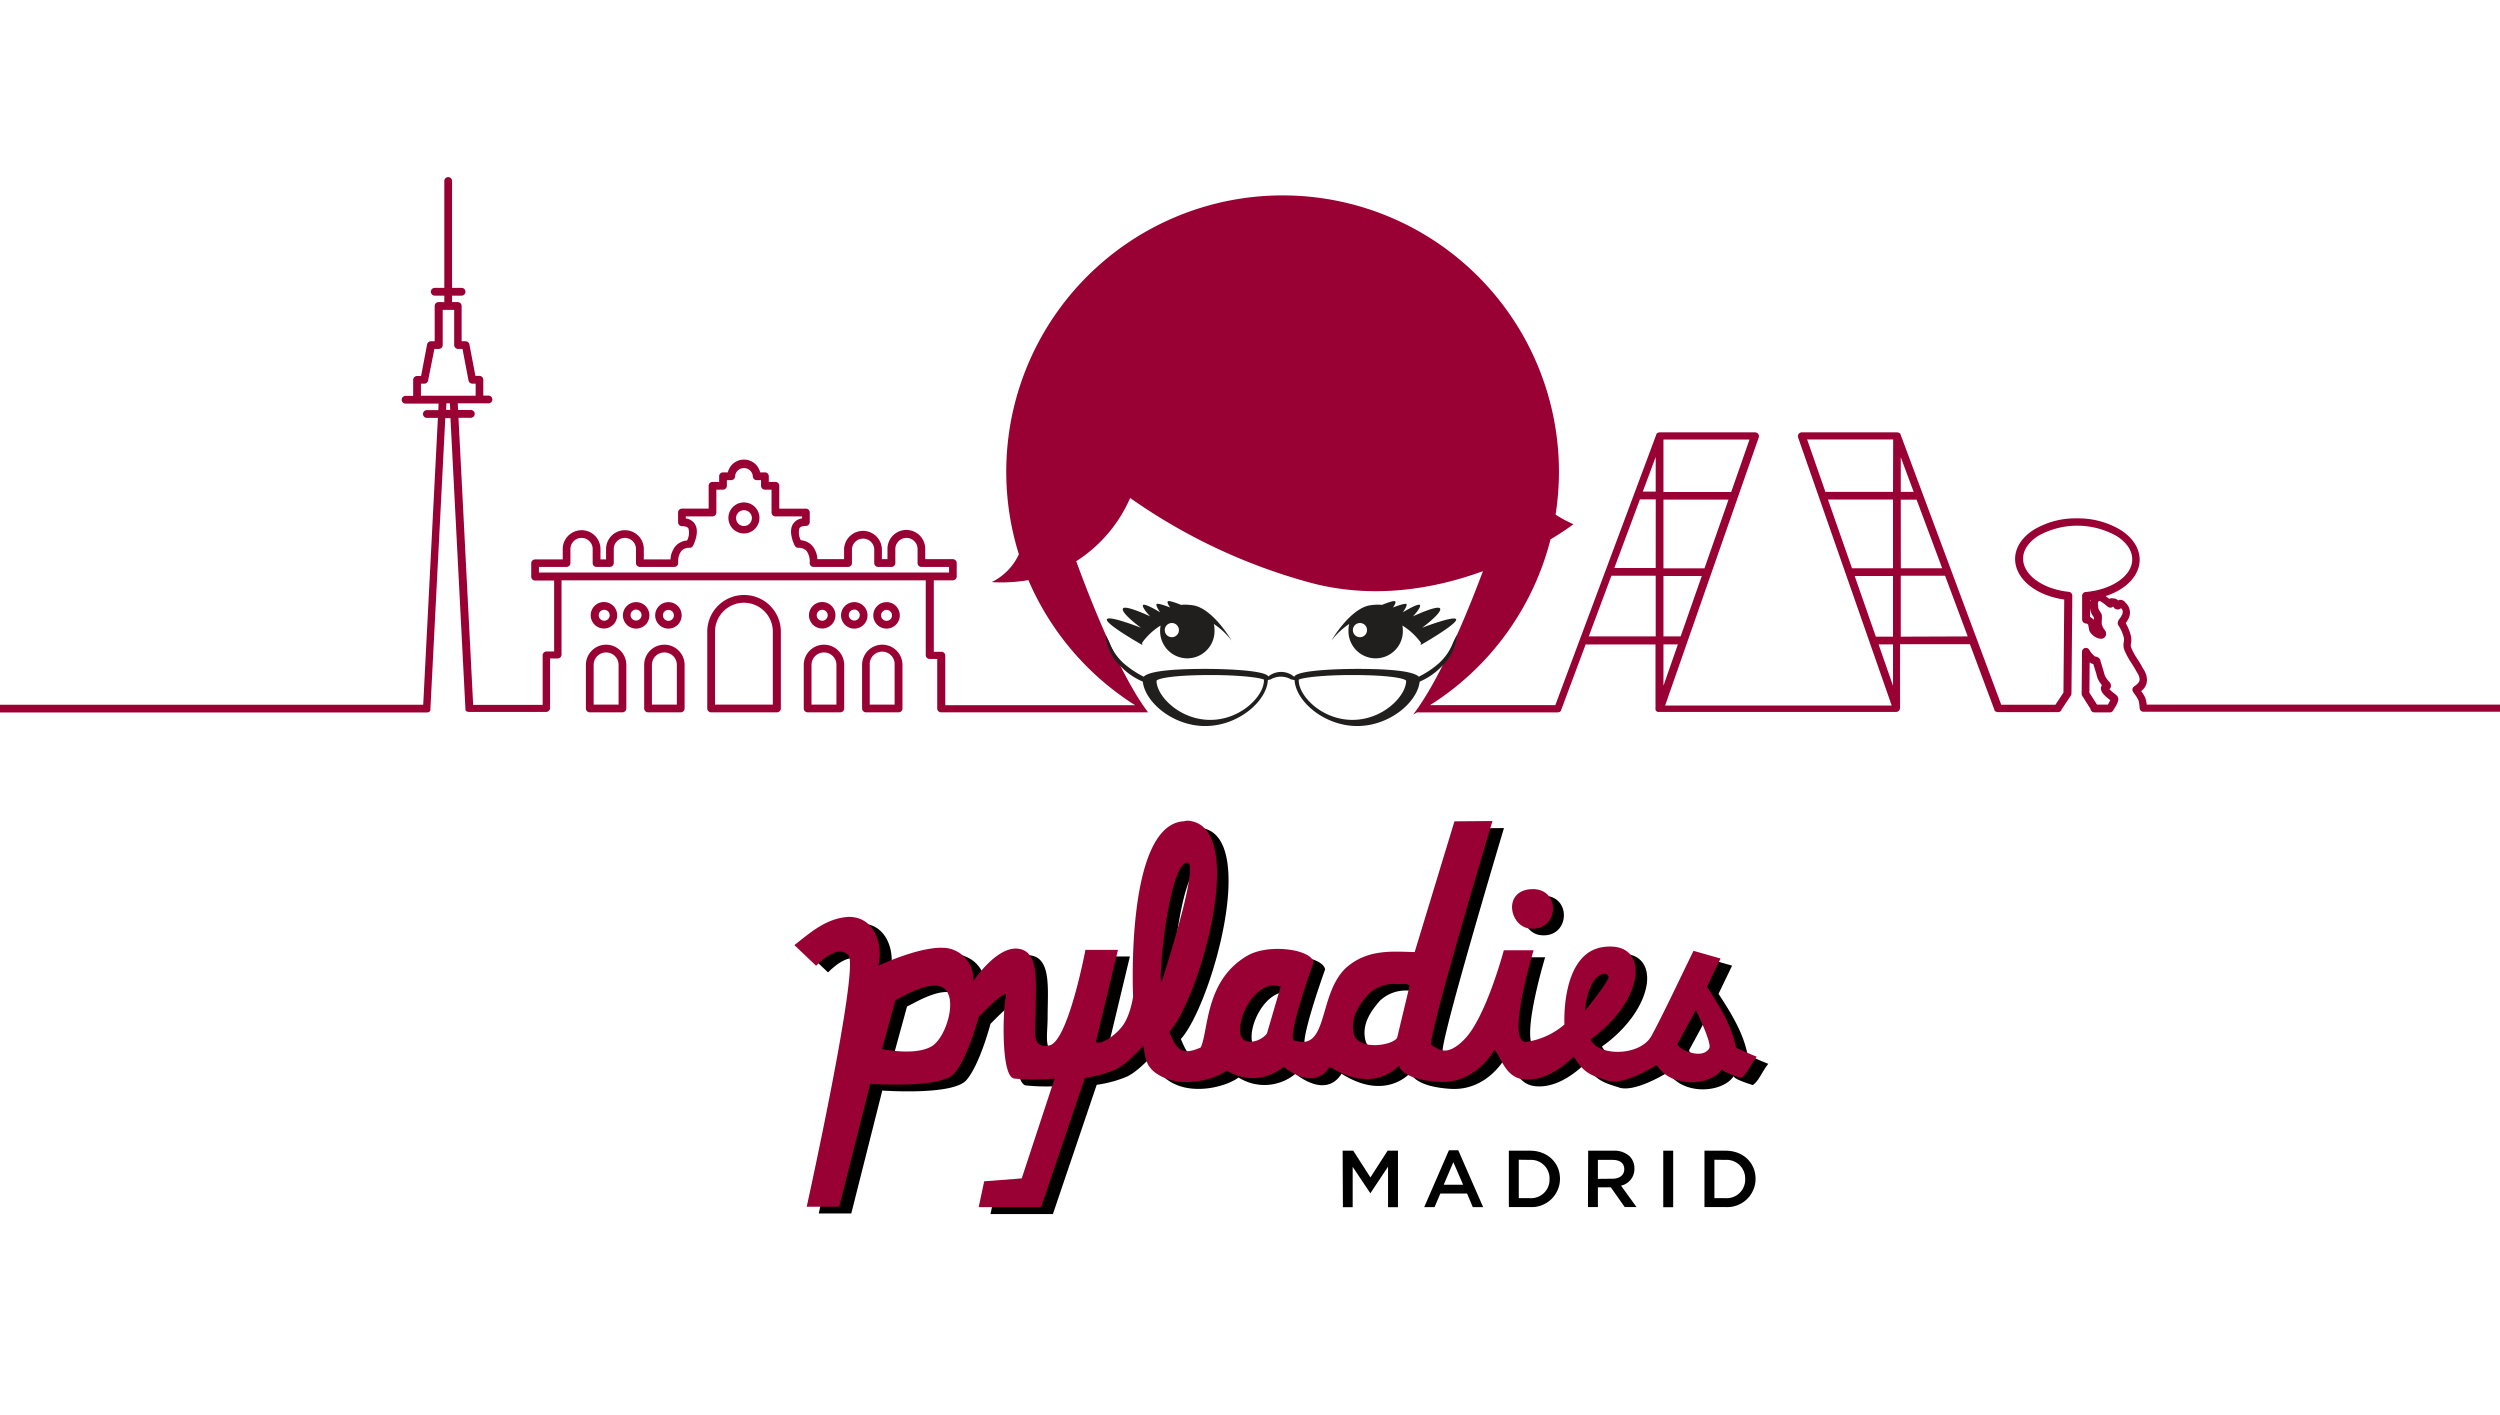 <svg id="svg35" xmlns="http://www.w3.org/2000/svg" viewBox="0 0 483.45 273.54"><defs><style>.cls-1{fill:#903;}.cls-2{fill:#211e1e;}</style></defs><title>pyladies</title><g id="g2858-6"><path id="path2841-2-9" d="M231.31,160.09c-11.45.57-9.87,33.88-9.87,33.88a14.41,14.41,0,0,1-2.13,5.8c-1.64,2.12-4.38,3.63-5.08,3l4.27-17.81h-6.29s-3.36,17.82-7,18.48-2.62-3-2.62-6.7c0-5.49.78-11.51-3.41-12s-8.66,6.29-8.66,6.29a6,6,0,0,0-3.67-6c-4.19-2-14.67,3-14.67,3,1-4.2-.8-9.49-5.78-9.44-4.39.25-7.49,3.15-10.47,5.46l4.2,4s4.18-4.47,6.27-2-8.07,48.61-8.07,48.61h6.29l6-23.77s13.63,1,16.25-2S191.54,198,191.54,198s5.77-6,5.25-4-1.06,15.4,1.57,15.9a38.72,38.72,0,0,0,7.86,0l-6.36,19.32-7.26.56-1.06,5h12.07l8.47-25a23.27,23.27,0,0,0,5.95-1.63c2.15-1.12,3.83-3.09,5.38-4.55.35,2.49.45,4.44,3.67,6,4.17,2,9.95.57,12.44-1.23a9.36,9.36,0,0,0,11-.73s5.76,5,8.91,0c8.65,5.46,13.36-.24,13.36-.24s.41,2.69,7.69,3.16,10.75-6.23,10.75-6.23c1.42,1.71,2.15,5.36,5.66,5.72s7-1.78,9.68-4.41c2,3.54,4,3.81,6.54,4.67s7.42-1.7,9.49-3c2.63,4.49,10.39,4.16,12.66.81,0,.24.62.74,3.69,1.71,1.21-.84,1.56-2.23,3-4.11-1.31-.49-4-1.73-4-1.73-.78-4.14-3.12-8-5.62-11.8l2.62-5.45-5.23-1.5c-3.23,6.65-6,12.54-8.13,16.45s-10.22,4.07-11.79.68c10.53-7.47,11.7-19,2.61-17.88-8.41,1-7.65,15-7.65,15a14.43,14.43,0,0,1-7.29,3.34c-4.19.5,1.33-17.71,1.33-17.71h-5.75s-3.47,13-7.63,17.22c-3.74,3.83-5.36,1.55-6.39,1.09s11.81-43.3,11.81-43.3l-7.35.07-7.69,25.28c-4.19-.08-8.91-.66-13.1,2.89-5.64,5-3.46,16.26-10,14.24-2.1.49,3.55-15.14,3.55-15.14-.39-2.54-8.68-3.7-12.82-1.29-8.19,4.79-7.44,14.28-9,17.74-3.63,1.6-4.64.54-6.07-3,6-6.69,15.45-40.36,3.39-40.86Zm.45,8h.16c2.51.2-5,23.12-5,23.12C226.16,191,228.25,168.59,231.76,168.12Zm79.33,22.11c1.19-.95,2.06-.75,2.25-.1s-4.51,6.52-4.51,6.52C308.85,194.45,309.89,191.18,311.09,190.23ZM272,191.55c1.5,0,2.09-.25,2.83.29l-2.38,10c-.53,1.52-7.64,2.74-8.42-.72-.74-3.24,1.27-5.77,2.73-7.51A7.19,7.19,0,0,1,272,191.55Zm-23.37.28a3.53,3.53,0,0,1,1.26.2l-2.67,9.11c-1.31,1.74-4.82,2.49-5.15,0C241.66,197.79,244.71,191.9,248.66,191.83Zm-65.58,0a2.83,2.83,0,0,1,1.8.57c2.59,2.1.3,9.42-2.34,11.1-3.17,2-9.7.59-9.7.59l2.6-9.48C175.74,194.62,180.07,191.77,183.08,191.84Zm147.13,4.72s3.16,6.39,2.6,7.38c-1.42,2.47-6.39,0-6.12-.88Z"/><path id="path2915-9-1" d="M298.35,173.22c5.66-.18,5.33,8.2-.37,7.63C293.9,180.44,292.69,173.4,298.35,173.22Z"/></g><g id="g2858-3-4"><path id="path2915-9-9-5" class="cls-1" d="M296.25,171.94c5.66-.19,5.33,8.19-.38,7.63C291.79,179.16,290.58,172.12,296.25,171.94Z"/></g><path id="path2841-2-0-1" class="cls-1" d="M229,158.81c-11.45.56-9.88,33.88-9.88,33.88s-.48,3.68-2.12,5.8-4.38,3.63-5.08,3l4.27-17.8h-6.29s-3.36,17.82-7,18.48-2.62-3-2.62-6.71c0-5.48.78-11.5-3.41-12s-8.66,6.29-8.66,6.29a6,6,0,0,0-3.67-6c-4.19-2-14.67,3-14.67,3,1-4.2-.8-9.5-5.78-9.44-4.39.25-7.49,3.15-10.47,5.45l4.2,4s4.18-4.47,6.27-2S156,233.36,156,233.36h6.29l6-23.77s13.63,1,16.25-2,4.72-10.93,4.72-10.93,5.77-6,5.25-4-1.06,15.4,1.57,15.9a39.5,39.5,0,0,0,7.86,0l-6.36,19.32-7.26.56-1.06,5h12.07l8.47-25a22.83,22.83,0,0,0,5.95-1.63c2.15-1.11,3.83-3.08,5.38-4.55.34,2.49.45,4.45,3.67,6,4.17,2.05,9.95.57,12.44-1.23a9.35,9.35,0,0,0,11-.74s5.76,5,8.91,0c8.65,5.47,13.36-.23,13.36-.23s.41,2.69,7.69,3.15S289,203,289,203c1.42,1.71,2.15,5.36,5.66,5.72s7-1.78,9.68-4.42c2,3.54,4,3.82,6.54,4.68s7.42-1.7,9.49-3.05c2.63,4.5,10.39,4.17,12.66.82,0,.23.62.74,3.69,1.7,1.21-.84,1.56-2.22,3-4.1-1.31-.5-4-1.74-4-1.74-.78-4.14-3.12-8-5.62-11.79l2.62-5.46-5.23-1.49c-3.24,6.65-6,12.54-8.13,16.45s-10.22,4.07-11.79.68c10.53-7.47,11.7-19,2.61-17.88-8.41,1-7.65,15-7.65,15a14.5,14.5,0,0,1-7.29,3.35c-4.19.5,1.33-17.71,1.33-17.71h-5.76s-3.46,13-7.62,17.22c-3.74,3.83-5.36,1.54-6.39,1.09s11.81-43.3,11.81-43.3l-7.35.06-7.69,25.28c-4.19-.08-8.91-.65-13.1,2.89-5.64,5-3.46,16.27-10,14.25-2.1.49,3.55-15.14,3.55-15.14-.39-2.54-8.69-3.7-12.82-1.29-8.19,4.78-7.44,14.28-9,17.74-3.63,1.59-4.64.54-6.07-3,6-6.69,15.45-40.37,3.39-40.86Zm.45,8h.16c2.51.19-5,23.11-5,23.11C223.89,189.71,226,167.31,229.49,166.84ZM308.82,189c1.19-1,2.06-.76,2.25-.1s-4.51,6.52-4.51,6.52c0-2.21,1.06-5.47,2.26-6.42Zm-39.06,1.32c1.5,0,2.09-.25,2.83.28l-2.39,10c-.52,1.51-7.63,2.74-8.41-.72-.74-3.24,1.27-5.78,2.73-7.51A7.15,7.15,0,0,1,269.76,190.27Zm-23.37.28a3.53,3.53,0,0,1,1.26.2L245,199.86c-1.31,1.74-4.82,2.49-5.15-.05-.44-3.3,2.61-9.19,6.56-9.26Zm-65.58,0a3,3,0,0,1,1.8.57c2.59,2.11.3,9.43-2.34,11.1-3.17,2-9.7.6-9.7.6l2.6-9.48c.3,0,4.63-2.85,7.64-2.79Zm147.13,4.72s3.16,6.39,2.6,7.38c-1.42,2.48-6.4,0-6.12-.87Z"/><path d="M259.64,222.52h2.05l3.32,5.17,3.33-5.17h2v10.93h-1.92v-7.84L265,230.76H265l-3.42-5.12v7.81h-1.89Z"/><path d="M280.19,222.44H282l4.81,11h-2l-1.11-2.64h-5.16l-1.13,2.64h-2Zm2.75,6.67-1.89-4.37-1.87,4.37Z"/><path d="M291.78,222.52h4.08c3.43,0,5.81,2.36,5.81,5.43v0a5.48,5.48,0,0,1-5.81,5.47h-4.08Zm1.92,1.75v7.43h2.16a3.57,3.57,0,0,0,3.79-3.69v0a3.58,3.58,0,0,0-3.79-3.71Z"/><path d="M307.12,222.52H312a4.38,4.38,0,0,1,3.15,1.09,3.3,3.3,0,0,1,.91,2.36v0a3.28,3.28,0,0,1-2.59,3.31l3,4.14h-2.28l-2.69-3.81H309v3.81h-1.92Zm4.73,5.42c1.37,0,2.25-.72,2.25-1.83v0c0-1.17-.84-1.81-2.27-1.81H309v3.67Z"/><path d="M321.64,222.52h1.92v10.93h-1.92Z"/><path d="M329.61,222.52h4.07c3.44,0,5.81,2.36,5.81,5.43v0a5.47,5.47,0,0,1-5.81,5.47h-4.07Zm1.92,1.75v7.43h2.15a3.57,3.57,0,0,0,3.8-3.69v0a3.58,3.58,0,0,0-3.8-3.71Z"/><path class="cls-1" d="M408.81,134.06a9.73,9.73,0,0,1-.89-.77.9.9,0,0,0,.28-.49,1.17,1.17,0,0,0-.48-1.11c-.07-.11-.14-.2-.21-.29a3.22,3.22,0,0,1-.67-1.44l-.66-2.19c-.06-.34-.3-.72-1.08-.83a4.78,4.78,0,0,1-1.09-1.3.75.75,0,0,0-.84-.32.75.75,0,0,0-.55.71l-.07,8.14a.73.73,0,0,0,.12.41l1.59,2.5a.75.75,0,0,0,.74.68h3a.75.75,0,0,0,.7-.48c.28-.41,1.08-1.64.92-2.28C409.56,134.65,409.29,134.44,408.81,134.06Zm-1.2,2.2h-2.09l-1.47-2.3.05-5.9a1.33,1.33,0,0,0,.19.14,1.13,1.13,0,0,0,.51.21l.6,1.93a4.48,4.48,0,0,0,.9,1.95,2,2,0,0,1,.17.23c-.69,1.06.62,2.09,1.41,2.72l.2.16A8.19,8.19,0,0,1,407.61,136.26Z"/><path class="cls-1" d="M170.61,124.67a3.91,3.91,0,0,0-3.9,3.91V137a.75.75,0,0,0,.75.75h6.31a.75.75,0,0,0,.75-.75v-8.43A3.91,3.91,0,0,0,170.61,124.67ZM173,136.26h-4.81v-7.68a2.41,2.41,0,1,1,4.81,0Z"/><path class="cls-1" d="M159.34,124.67a3.92,3.92,0,0,0-3.91,3.91V137a.76.76,0,0,0,.75.75h6.32a.76.76,0,0,0,.75-.75v-8.43A3.91,3.91,0,0,0,159.34,124.67Zm2.41,11.59h-4.82v-7.68a2.41,2.41,0,1,1,4.82,0Z"/><path class="cls-1" d="M143.86,115.06a7.1,7.1,0,0,0-7.09,7.09V137a.76.76,0,0,0,.75.75H150.2A.75.75,0,0,0,151,137V122.15A7.1,7.1,0,0,0,143.86,115.06Zm5.59,21.2H138.27V122.15a5.59,5.59,0,1,1,11.18,0Z"/><path class="cls-1" d="M128.48,124.67a3.91,3.91,0,0,0-3.91,3.91V137a.76.76,0,0,0,.75.75h6.32a.76.76,0,0,0,.75-.75v-8.43A3.92,3.92,0,0,0,128.48,124.67Zm2.41,11.59h-4.82v-7.68a2.41,2.41,0,1,1,4.82,0Z"/><path class="cls-1" d="M117.21,124.67a3.91,3.91,0,0,0-3.91,3.91V137a.76.76,0,0,0,.75.75h6.32a.76.76,0,0,0,.75-.75v-8.43A3.92,3.92,0,0,0,117.21,124.67Zm2.41,11.59H114.8v-7.68a2.41,2.41,0,0,1,4.82,0Z"/><path class="cls-1" d="M143.86,97.16a3,3,0,1,0,3,3A3,3,0,0,0,143.86,97.16Zm0,4.56a1.53,1.53,0,1,1,1.54-1.53A1.54,1.54,0,0,1,143.86,101.72Z"/><path class="cls-1" d="M116.78,121.54a2.56,2.56,0,1,0-2.55-2.56A2.56,2.56,0,0,0,116.78,121.54Zm0-3.62a1.06,1.06,0,1,1-1,1.06A1.06,1.06,0,0,1,116.78,117.92Z"/><path class="cls-1" d="M125.58,119a2.56,2.56,0,1,0-2.56,2.56A2.56,2.56,0,0,0,125.58,119ZM123,120a1.06,1.06,0,1,1,1.06-1.06A1.06,1.06,0,0,1,123,120Z"/><path class="cls-1" d="M131.82,119a2.56,2.56,0,1,0-2.56,2.56A2.56,2.56,0,0,0,131.82,119Zm-3.62,0a1.06,1.06,0,1,1,1.06,1.06A1.07,1.07,0,0,1,128.2,119Z"/><path class="cls-1" d="M159,121.54a2.56,2.56,0,1,0-2.56-2.56A2.56,2.56,0,0,0,159,121.54Zm0-3.62a1.06,1.06,0,1,1-1.06,1.06A1.06,1.06,0,0,1,159,117.92Z"/><path class="cls-1" d="M167.76,119a2.56,2.56,0,1,0-2.56,2.56A2.56,2.56,0,0,0,167.76,119ZM165.2,120a1.06,1.06,0,1,1,1.06-1.06A1.05,1.05,0,0,1,165.2,120Z"/><path class="cls-1" d="M174,119a2.56,2.56,0,1,0-2.56,2.56A2.56,2.56,0,0,0,174,119Zm-3.62,0a1.06,1.06,0,1,1,1.06,1.06A1.07,1.07,0,0,1,170.38,119Z"/><path class="cls-1" d="M483.45,136.26H415.13a5.28,5.28,0,0,0-.28-1.32,8.13,8.13,0,0,0-.79-1.31,2.64,2.64,0,0,0,1.11-2.4,4,4,0,0,0-.71-1.89,6.48,6.48,0,0,1-.33-.6c-.24-.42-.51-.84-.77-1.25a12.35,12.35,0,0,1-1.27-2.35,2,2,0,0,1,0-.77,3.3,3.3,0,0,0,0-1.33,9.51,9.51,0,0,0-1-2.5.35.35,0,0,0,0-.08,2.16,2.16,0,0,0,.4-.63,2.53,2.53,0,0,0-.34-3.16,1,1,0,0,1-.14-.15,1.23,1.23,0,0,0-.84-.52,1,1,0,0,0-.58.12,1.21,1.21,0,0,0-1-.4,1.08,1.08,0,0,0-.72.08,7.08,7.08,0,0,0-.7-.52c3.95-1.28,6.57-3.94,6.6-7,0-2.19-1.27-4.23-3.62-5.75a15.84,15.84,0,0,0-8.37-2.29h-.16a15.69,15.69,0,0,0-8.24,2.15c-2.37,1.48-3.68,3.49-3.7,5.68,0,3.83,3.92,7.07,9.5,7.87l-.15,18-1.55,2.34H387L367.52,84v0l0-.05a1,1,0,0,0-.11-.17l-.06,0a.57.57,0,0,0-.16-.11l-.07,0a.58.58,0,0,0-.26-.06l-18.44,0h0a.75.75,0,0,0-.7,1l18.1,51.83H322l18.1-51.83a.72.72,0,0,0-.09-.68.75.75,0,0,0-.61-.32h0l-18.45,0a.58.58,0,0,0-.26.06l-.07,0-.16.1-.06.06a1,1,0,0,0-.11.17l0,.05v0l-19.52,52.31H276.54a53.51,53.51,0,0,0,23.3-32.06,51.44,51.44,0,0,0,4.43-2.93,22.84,22.84,0,0,1-3.45-1.86,54.41,54.41,0,0,0,.65-8.32,53.44,53.44,0,1,0-104.44,16,11.29,11.29,0,0,1-5.25,5.38,30.42,30.42,0,0,0,7.09-.39,53.69,53.69,0,0,0,20.63,24.19H182.8v-9.58a.75.75,0,0,0-.75-.75h-1.47V112.22h3.68a.76.76,0,0,0,.75-.75v-2.59a.76.76,0,0,0-.75-.75h-5.34v-2a3.65,3.65,0,1,0-7.3,0v2h-1.08v-2a3.66,3.66,0,0,0-7.31,0v2h-5.16a4.4,4.4,0,0,0-1-2.6,3.34,3.34,0,0,0-2.21-1.06,3.15,3.15,0,0,1-.26-2.33c.18-.29.6-.44,1.24-.44a.74.74,0,0,0,.75-.75V99.11a.74.74,0,0,0-.75-.75H150.7V93.94a.76.76,0,0,0-.75-.75h-1.28V92.1a.74.74,0,0,0-.75-.75H147a3.21,3.21,0,0,0-6.25,0h-.93a.74.74,0,0,0-.75.75v1.09h-1.28a.75.75,0,0,0-.75.75v4.42h-5.16a.75.75,0,0,0-.75.75V101a.75.75,0,0,0,.75.75c.65,0,1.07.15,1.25.44a3.21,3.21,0,0,1-.26,2.33,3.34,3.34,0,0,0-2.21,1.06,4.42,4.42,0,0,0-1,2.6h-5.16v-2a3.65,3.65,0,1,0-7.3,0v2h-1.08v-2a3.65,3.65,0,0,0-7.3,0v2h-5.34a.75.75,0,0,0-.75.75v2.59a.75.75,0,0,0,.75.75h3.68v13.71h-1.47a.75.75,0,0,0-.75.75v9.58H91.5L88.66,80.79h2.39a.75.75,0,0,0,0-1.5H88.58L88.52,78h5.94a.75.75,0,1,0,0-1.5h-1V73.44a.75.75,0,0,0-.75-.75h-.77l-1.17-6.1A.74.74,0,0,0,90,66h-.73V59.17a.75.75,0,0,0-.75-.75H87.42V57.17h1.84a.75.75,0,0,0,0-1.5H87.42V35a.75.75,0,0,0-1.5,0V55.67H84.07a.75.75,0,0,0,0,1.5h1.85v1.25H84.81a.75.75,0,0,0-.75.75V66h-.73a.76.76,0,0,0-.74.61l-1.16,6.1h-.78a.76.76,0,0,0-.75.75v3.09H78.43a.75.75,0,0,0,0,1.5h6.39l-.06,1.26H82.55a.75.75,0,0,0,0,1.5h2.13l-2.84,55.47H0a.75.75,0,0,0-.75.75.76.76,0,0,0,.75.75H82.55a.72.72,0,0,0,.29-.06l.08,0a.53.53,0,0,0,.15-.11s0-.06.07-.09a.67.67,0,0,0,.09-.14.53.53,0,0,0,0-.12.66.66,0,0,0,0-.15l2.88-56.25h1L90,137a.37.37,0,0,0,0,.15.53.53,0,0,0,0,.12.67.67,0,0,0,.09.14.31.31,0,0,0,.07.09.53.53,0,0,0,.15.11l.08,0a.72.72,0,0,0,.29.06h14.94a.76.76,0,0,0,.75-.75.64.64,0,0,0,0-.24v-9.34h1.47a.76.76,0,0,0,.75-.75V112.22h70.43v14.46a.76.76,0,0,0,.75.75h1.47V137a.75.75,0,0,0,.75.75H222l-.42-.59-.64-.91h0c-5.37-8-10.63-21.72-12.82-27.72A27.54,27.54,0,0,0,218.55,96.3a110.78,110.78,0,0,0,34.22,16.21c12.62,3.57,24.71,1.33,34-2.06-2.52,6.76-7.4,18.91-12.34,26.12-.15.23-.31.46-.47.68s-.46.64-.69.94l.76-.43h27.2a.76.76,0,0,0,.26-.06l.07,0a.57.57,0,0,0,.16-.11l.06-.05a1,1,0,0,0,.11-.17l0-.05v0l4.74-12.7h13.51V137s0,0,0,0a.76.76,0,0,0,0,.16.61.61,0,0,0,0,.13.76.76,0,0,0,.08.11.54.54,0,0,0,.09.12l.1.07a.71.71,0,0,0,.15.08s0,0,0,0h.12a.53.53,0,0,0,.12,0h.1a.72.72,0,0,0,.21,0h45.58a.76.76,0,0,0,.74-.69.43.43,0,0,1,0,0h0v0h0V124.57h13.51l4.74,12.7v0l0,.05a1,1,0,0,0,.11.17l.06.05a.57.57,0,0,0,.16.11l.07,0a.76.76,0,0,0,.26.06H398a.74.74,0,0,0,.71-.57l1.74-2.62a.79.79,0,0,0,.13-.41l.16-18.9a.76.76,0,0,0-.67-.76c-5.07-.53-8.87-3.3-8.84-6.44,0-1.66,1.08-3.23,3-4.43a15.48,15.48,0,0,1,15.17.13c1.9,1.23,2.94,2.82,2.93,4.48,0,3.13-3.88,5.84-9,6.29a.75.75,0,0,0-.69.74l0,4.6a.8.8,0,0,0,.29.58.83.83,0,0,0,.59.17l.19.15.11.09c0,.15.06.32.09.49s.06.39.1.58a1.8,1.8,0,0,0,.08.21c.63,1.07,2,1.72,2.71,1.31a1,1,0,0,0,.3-1.43l-.09-.14a3.17,3.17,0,0,1-.56-1.08,4,4,0,0,1,0-.79,6.4,6.4,0,0,0,0-1,.72.72,0,0,0-.07-.25l-.27-.45a1.67,1.67,0,0,1-.37-.91.69.69,0,0,0,0-.25.92.92,0,0,1,.1-.83.19.19,0,0,1,.16-.08,6.25,6.25,0,0,1,1.31.9l.34.27a.77.77,0,0,0,.73.1.75.75,0,0,0,.27-.18.94.94,0,0,0,.7.57,1,1,0,0,0,.81-.24l.11.11c.38.35.21,1,0,1.33a.24.24,0,0,0-.07.16c0,.07-.12.16-.19.26-.28.36-.75,1-.3,1.55a7.08,7.08,0,0,1,1,2.32,2.12,2.12,0,0,1,0,.74,2.88,2.88,0,0,0,.05,1.48,13.73,13.73,0,0,0,1.41,2.65c.25.39.5.79.71,1.15s.24.45.37.67a2.69,2.69,0,0,1,.5,1.2.41.41,0,0,0,0,.11c0,.16.1.64-1.06,1.41a.76.76,0,0,0-.22,1c.13.21.28.41.42.61a6.67,6.67,0,0,1,.66,1.08,7.72,7.72,0,0,1,.21,1.45h0a.75.75,0,0,0,.75.75h69a.75.75,0,1,0,0-1.5Zm-397.19-57L86.32,78H87l.07,1.26ZM81.4,76.53V74.19h.65a.75.75,0,0,0,.74-.61L84,67.48h.86a.76.76,0,0,0,.75-.75V59.92h2.22v6.81a.76.76,0,0,0,.75.75h.86l1.16,6.1a.75.75,0,0,0,.74.61h.64v2.34Zm26.5,34.19h-3.68v-1.09h5.34a.76.76,0,0,0,.75-.76v-2.7a2.15,2.15,0,1,1,4.3,0v2.71a.75.75,0,0,0,.75.75h2.58a.76.76,0,0,0,.75-.76v-2.7a2.15,2.15,0,1,1,4.3,0v2.71a.75.75,0,0,0,.75.75h6.66a.76.76,0,0,0,.55-.24.82.82,0,0,0,.2-.58,3.34,3.34,0,0,1,.62-2.28,2,2,0,0,1,1.58-.59.72.72,0,0,0,.66-.4c.14-.26,1.33-2.63.39-4.17a2.42,2.42,0,0,0-1.78-1.11v-.4h5.16a.76.76,0,0,0,.75-.75V94.69h1.28a.75.75,0,0,0,.75-.75V92.85h.84a.75.75,0,0,0,.75-.75,1.72,1.72,0,0,1,3.43,0,.75.75,0,0,0,.75.75h.84v1.09a.75.75,0,0,0,.75.75h1.28v4.42a.76.76,0,0,0,.75.75h5.15v.4a2.39,2.39,0,0,0-1.77,1.11c-.94,1.54.24,3.91.38,4.17a.75.75,0,0,0,.67.4,2,2,0,0,1,1.58.59,3.41,3.41,0,0,1,.62,2.28.74.74,0,0,0,.75.82H164a.75.75,0,0,0,.75-.76v-2.7a2.16,2.16,0,0,1,4.31,0v2.71a.74.74,0,0,0,.75.75h2.58a.76.76,0,0,0,.75-.76v-2.7a2.15,2.15,0,1,1,4.3,0v2.71a.74.74,0,0,0,.75.75h5.34v1.09H107.9Zm212.28,12.35H307.23l4.38-11.73h8.57Zm0-13.23h-8l4.95-13.27h3.06Zm0-14.77h-2.5l2.5-6.7ZM321.68,85l16.64,0-3.54,10.14h-13.1Zm0,11.61h12.58l-4.65,13.29-.09,0h-7.84Zm0,14.77h7.41L325,123.07h-3.32Zm0,13.23h2.79l-2.79,8Zm44.39,8-2.79-8h2.79Zm0-9.49h-3.32l-4.09-11.73h7.41Zm0-13.23h-7.84l-.09,0-4.65-13.29h12.58Zm0-14.77H353l-3.54-10.14,16.64,0Zm1.5-6.7,2.5,6.7h-2.5Zm0,8.2h3.06l4.95,13.27h-8Zm0,26.5V111.34h8.57l4.38,11.73ZM404.21,116h.1c0,.11-.08.22-.11.33Zm.71,3.85-.2-.17a2.92,2.92,0,0,0-.54-.38l0-1.87a.17.17,0,0,0,0,.07,3.07,3.07,0,0,0,.59,1.68,1.28,1.28,0,0,1,.15.25c0,.13,0,.29,0,.44Z"/><path class="cls-2" d="M275,121.4s3.74-2.75,3.51-3.67-5.27,1.46-5.27,1.46,1.6-1.67,1.36-2.17-3.32,1.39-3.32,1.39.88-1.23.72-1.57-2.64.64-2.64.64.75-1,.42-1.21-2.53.7-2.53.7a9.19,9.19,0,0,0-2.71.16c-3.77,1-7.09,6.77-7.09,6.77a14.64,14.64,0,0,1,3.46-3.24,5,5,0,0,0-.14,1.16,5.26,5.26,0,1,0,10.51,0,4.8,4.8,0,0,0-.08-.85,12.54,12.54,0,0,1,3.59,3.34l-.07.43s7-4,6.88-4.93S275,121.4,275,121.4ZM263,123.22a1.37,1.37,0,1,1,1.36-1.37A1.37,1.37,0,0,1,263,123.22Z"/><path class="cls-2" d="M238.18,123.9s-3.32-5.79-7.09-6.77a9.12,9.12,0,0,0-2.7-.16s-2.2-.91-2.53-.7.42,1.21.42,1.21-2.48-1-2.64-.64.71,1.57.71,1.57-3.08-1.88-3.32-1.39,1.37,2.17,1.37,2.17-5-2.38-5.27-1.46,3.51,3.67,3.51,3.67-6.44-2.55-6.6-1.59,6.88,4.93,6.88,4.93l-.07-.43a12.58,12.58,0,0,1,3.58-3.34,6,6,0,0,0-.08.85,5.26,5.26,0,1,0,10.51,0,5,5,0,0,0-.13-1.16A14.47,14.47,0,0,1,238.18,123.9Zm-11.56-.68a1.37,1.37,0,1,1,1.36-1.37A1.37,1.37,0,0,1,226.62,123.22Z"/><path class="cls-2" d="M281.74,122.77l-.65,1.27a10.67,10.67,0,0,1-2.89,4.27,18.16,18.16,0,0,1-3.83,2.55c-1-1-5-1.51-11.95-1.51-1.18,0-11.56.05-12.14,1.53a3.9,3.9,0,0,0-5-.07c-.88-1.41-10.94-1.46-12.11-1.46-7,0-11,.5-12,1.51a18.69,18.69,0,0,1-3.83-2.55,10.46,10.46,0,0,1-2.88-4.27l-.66-1.27a9.5,9.5,0,0,0,3,6.17,12.71,12.71,0,0,0,4.19,2.87c.45,4,5.83,8.59,12.08,8.59,6.41,0,11.92-4.84,12.11-8.9l.52-.1a3.93,3.93,0,0,1,4,0c.23,0,.43.09.65.13.21,4.05,5.71,8.87,12.11,8.87,6.25,0,11.63-4.6,12.08-8.59a12.59,12.59,0,0,0,4.18-2.87A9.45,9.45,0,0,0,281.74,122.77Zm-37.32,8.81c0,3-4.45,7.63-10.38,7.63s-10.38-4.63-10.39-7.56c.21-.44,3.16-1.11,10.45-1.11,5.66,0,9.47.49,10.32.88Zm17.11,7.63c-5.92,0-10.38-4.63-10.38-7.63v-.16c.86-.39,4.66-.88,10.32-.88,7.3,0,10.25.67,10.45,1.11C271.91,134.58,267.46,139.21,261.53,139.21Z"/></svg>